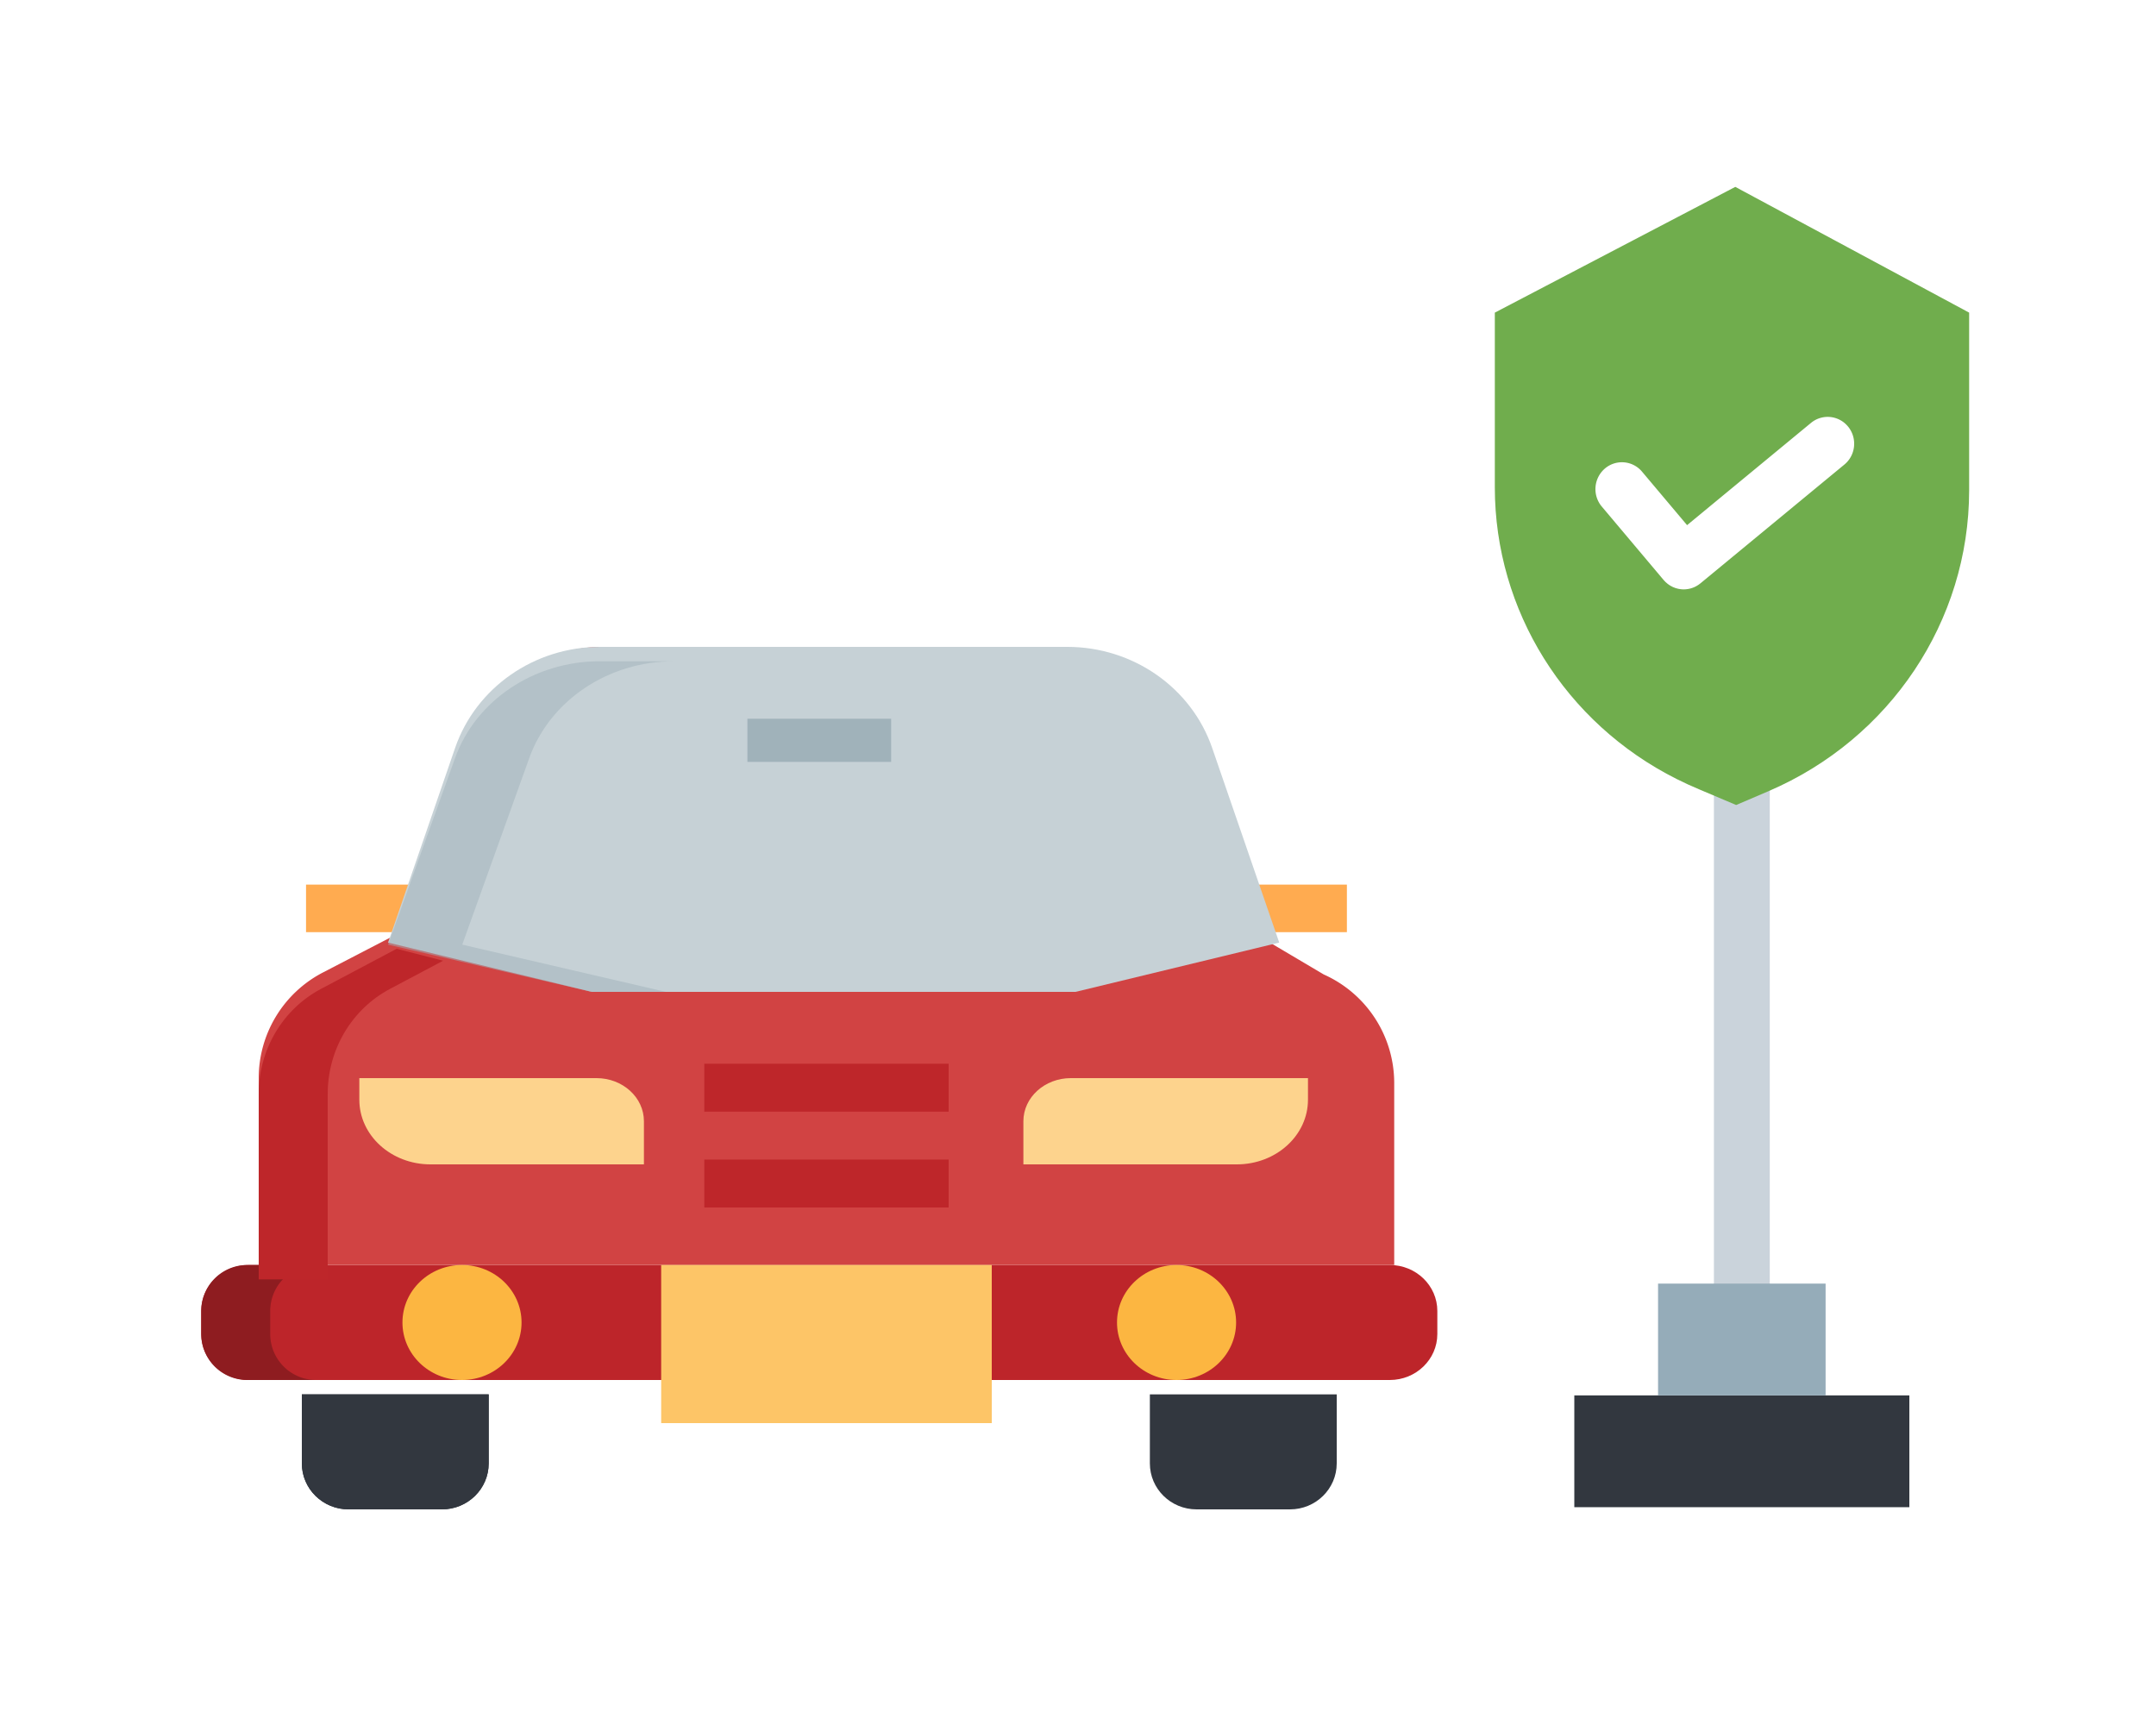 <svg xmlns="http://www.w3.org/2000/svg" xmlns:xlink="http://www.w3.org/1999/xlink" width="150" height="120" viewBox="0 0 150 120">
    <rect x="0" y="0" width="150" height="120" fill="#808080" stroke="none"/>
    <defs>
        <path id="a" d="M0 0h150v120H0z"/>
    </defs>
    <g fill="none" fill-rule="evenodd">
        <mask id="b" fill="#fff">
            <use xlink:href="#a"/>
        </mask>
        <use fill="#FFF" xlink:href="#a"/>
        <g mask="url(#b)">
            <g transform="translate(14 45)">
                <path fill="#BD252A" fill-rule="nonzero" d="M82.692 43H3.308C1.48 43 0 44.432 0 46.2v1.6C0 49.568 1.48 51 3.308 51h79.384C84.52 51 86 49.568 86 47.8v-1.6c0-1.768-1.48-3.2-3.308-3.2z"/>
                <path fill="#8E1C20" fill-rule="nonzero" d="M4.8 47.8v-1.6A3.2 3.2 0 0 1 8 43H3.2A3.2 3.2 0 0 0 0 46.2v1.6A3.2 3.2 0 0 0 3.2 51H8a3.2 3.2 0 0 1-3.2-3.2z"/>
                <path fill="#D14343" fill-rule="nonzero" d="M78.1 22.79l-4.975-2.944-4.457-13.06C67.286 2.734 63.405 0 59.033 0H27.967c-4.372 0-8.254 2.734-9.637 6.786l-4.455 13.06-5.421 2.812A8.277 8.277 0 0 0 4 30.006V43h79V30.353a8.272 8.272 0 0 0-4.9-7.563z"/>
                <path fill="#FFAB50" fill-rule="nonzero" d="M71.479 16.538h8.229v3.308h-8.229zM7.292 16.538h8.229v3.308H7.292z"/>
                <path fill="#C6D1D6" fill-rule="nonzero" d="M13 20.571L27.172 24H60.83L75 20.571 70.336 7.034C68.89 2.834 64.83 0 60.254 0H27.746c-4.575 0-8.637 2.834-10.084 7.034L13 20.57z"/>
                <path fill="#BE262A" fill-rule="nonzero" d="M13.13 23.794l3.7-1.961L13.6 21l-5.27 2.794C5.67 25.204 4 28.02 4 31.093V44h4.8V31.092c0-3.072 1.67-5.888 4.33-7.297z"/>
                <path fill="#32373F" fill-rule="nonzero" d="M16.75 60h-6.5C8.454 60 7 58.568 7 56.8V52h13v4.8c0 1.768-1.454 3.2-3.25 3.2zM75.75 60h-6.5C67.454 60 66 58.568 66 56.8V52h13v4.8c0 1.768-1.454 3.2-3.25 3.2z"/>
                <path fill="#FDD38D" fill-rule="nonzero" d="M72.05 36H57.2v-3c0-1.657 1.477-3 3.3-3H77v1.5c0 2.486-2.216 4.5-4.95 4.5zM15.95 36H30.8v-3c0-1.657-1.477-3-3.3-3H11v1.5c0 2.486 2.216 4.5 4.95 4.5z"/>
                <ellipse cx="18.143" cy="47" fill="#FCB641" fill-rule="nonzero" rx="4.143" ry="4"/>
                <ellipse cx="67.857" cy="47" fill="#FCB641" fill-rule="nonzero" rx="4.143" ry="4"/>
                <path fill="#FDC567" fill-rule="nonzero" d="M32 43h23v11H32z"/>
                <path fill="#BE262A" fill-rule="nonzero" d="M35 35.667h17V39H35zM35 29h17v3.333H35z"/>
                <path fill="#A0B2BA" fill-rule="nonzero" d="M38 5h10v3H38z"/>
                <path fill="#A0B2BA" fill-rule="nonzero" d="M22.82 7.74C24.265 3.717 28.322 1 32.893 1h-5.161c-4.57 0-8.628 2.716-10.073 6.74L13 20.715 27.157 24h5.162L18.16 20.714l4.66-12.973z" opacity=".5"/>
                <path fill="#32373F" fill-rule="nonzero" d="M16.75 60h-6.5C8.454 60 7 58.568 7 56.8V52h13v4.8c0 1.768-1.454 3.2-3.25 3.2z"/>
            </g>
            <g fill-rule="nonzero">
                <path fill="#CAD3DB" d="M121.186 91.238a1.942 1.942 0 0 1-1.943-1.944v-64.16a1.942 1.942 0 1 1 3.885 0v64.16a1.942 1.942 0 0 1-1.942 1.944z"/>
                <path fill="#32373F" d="M109.53 104.848h23.31v-7.777h-23.31z"/>
                <path fill="#95ACB9" d="M115.357 97.071h11.656v-7.777h-11.656z"/>
                <path fill="#70AD4D" d="M104 21.748v12.156c0 8.56 4.89 16.399 12.66 20.293.515.259 1.042.5 1.581.725L120.79 56l2.258-.965C131.513 51.4 136.988 43.198 137 34.13V21.748L120.73 13 104 21.748z"/>
                <path fill="#FFF" d="M128.587 29.69a1.824 1.824 0 0 0-2.59-.271l-8.621 7.113-3.133-3.72a1.824 1.824 0 0 0-2.597-.208 1.887 1.887 0 0 0-.205 2.634l4.301 5.107c.02.024.043.045.064.068.022.023.043.048.066.07.027.026.056.05.085.074.024.02.047.042.072.062.03.023.062.043.092.065l.075.05c.033.02.068.037.102.056.025.013.05.028.075.04.037.016.075.03.113.045l.072.029c.04.013.082.023.123.034.023.006.046.014.069.019.045.01.092.016.138.023.019.003.037.007.057.009a1.788 1.788 0 0 0 .354.004l.047-.006c.037-.004.072-.008.108-.014l.06-.013.093-.02.067-.021.084-.027c.024-.008.047-.018.07-.028.024-.01.052-.02.077-.032.026-.012.048-.025.072-.038l.071-.037c.024-.013.048-.03.07-.044l.069-.044.067-.051.05-.037 10.016-8.264c.79-.65.909-1.827.267-2.628z"/>
            </g>
        </g>
    </g>
</svg>
